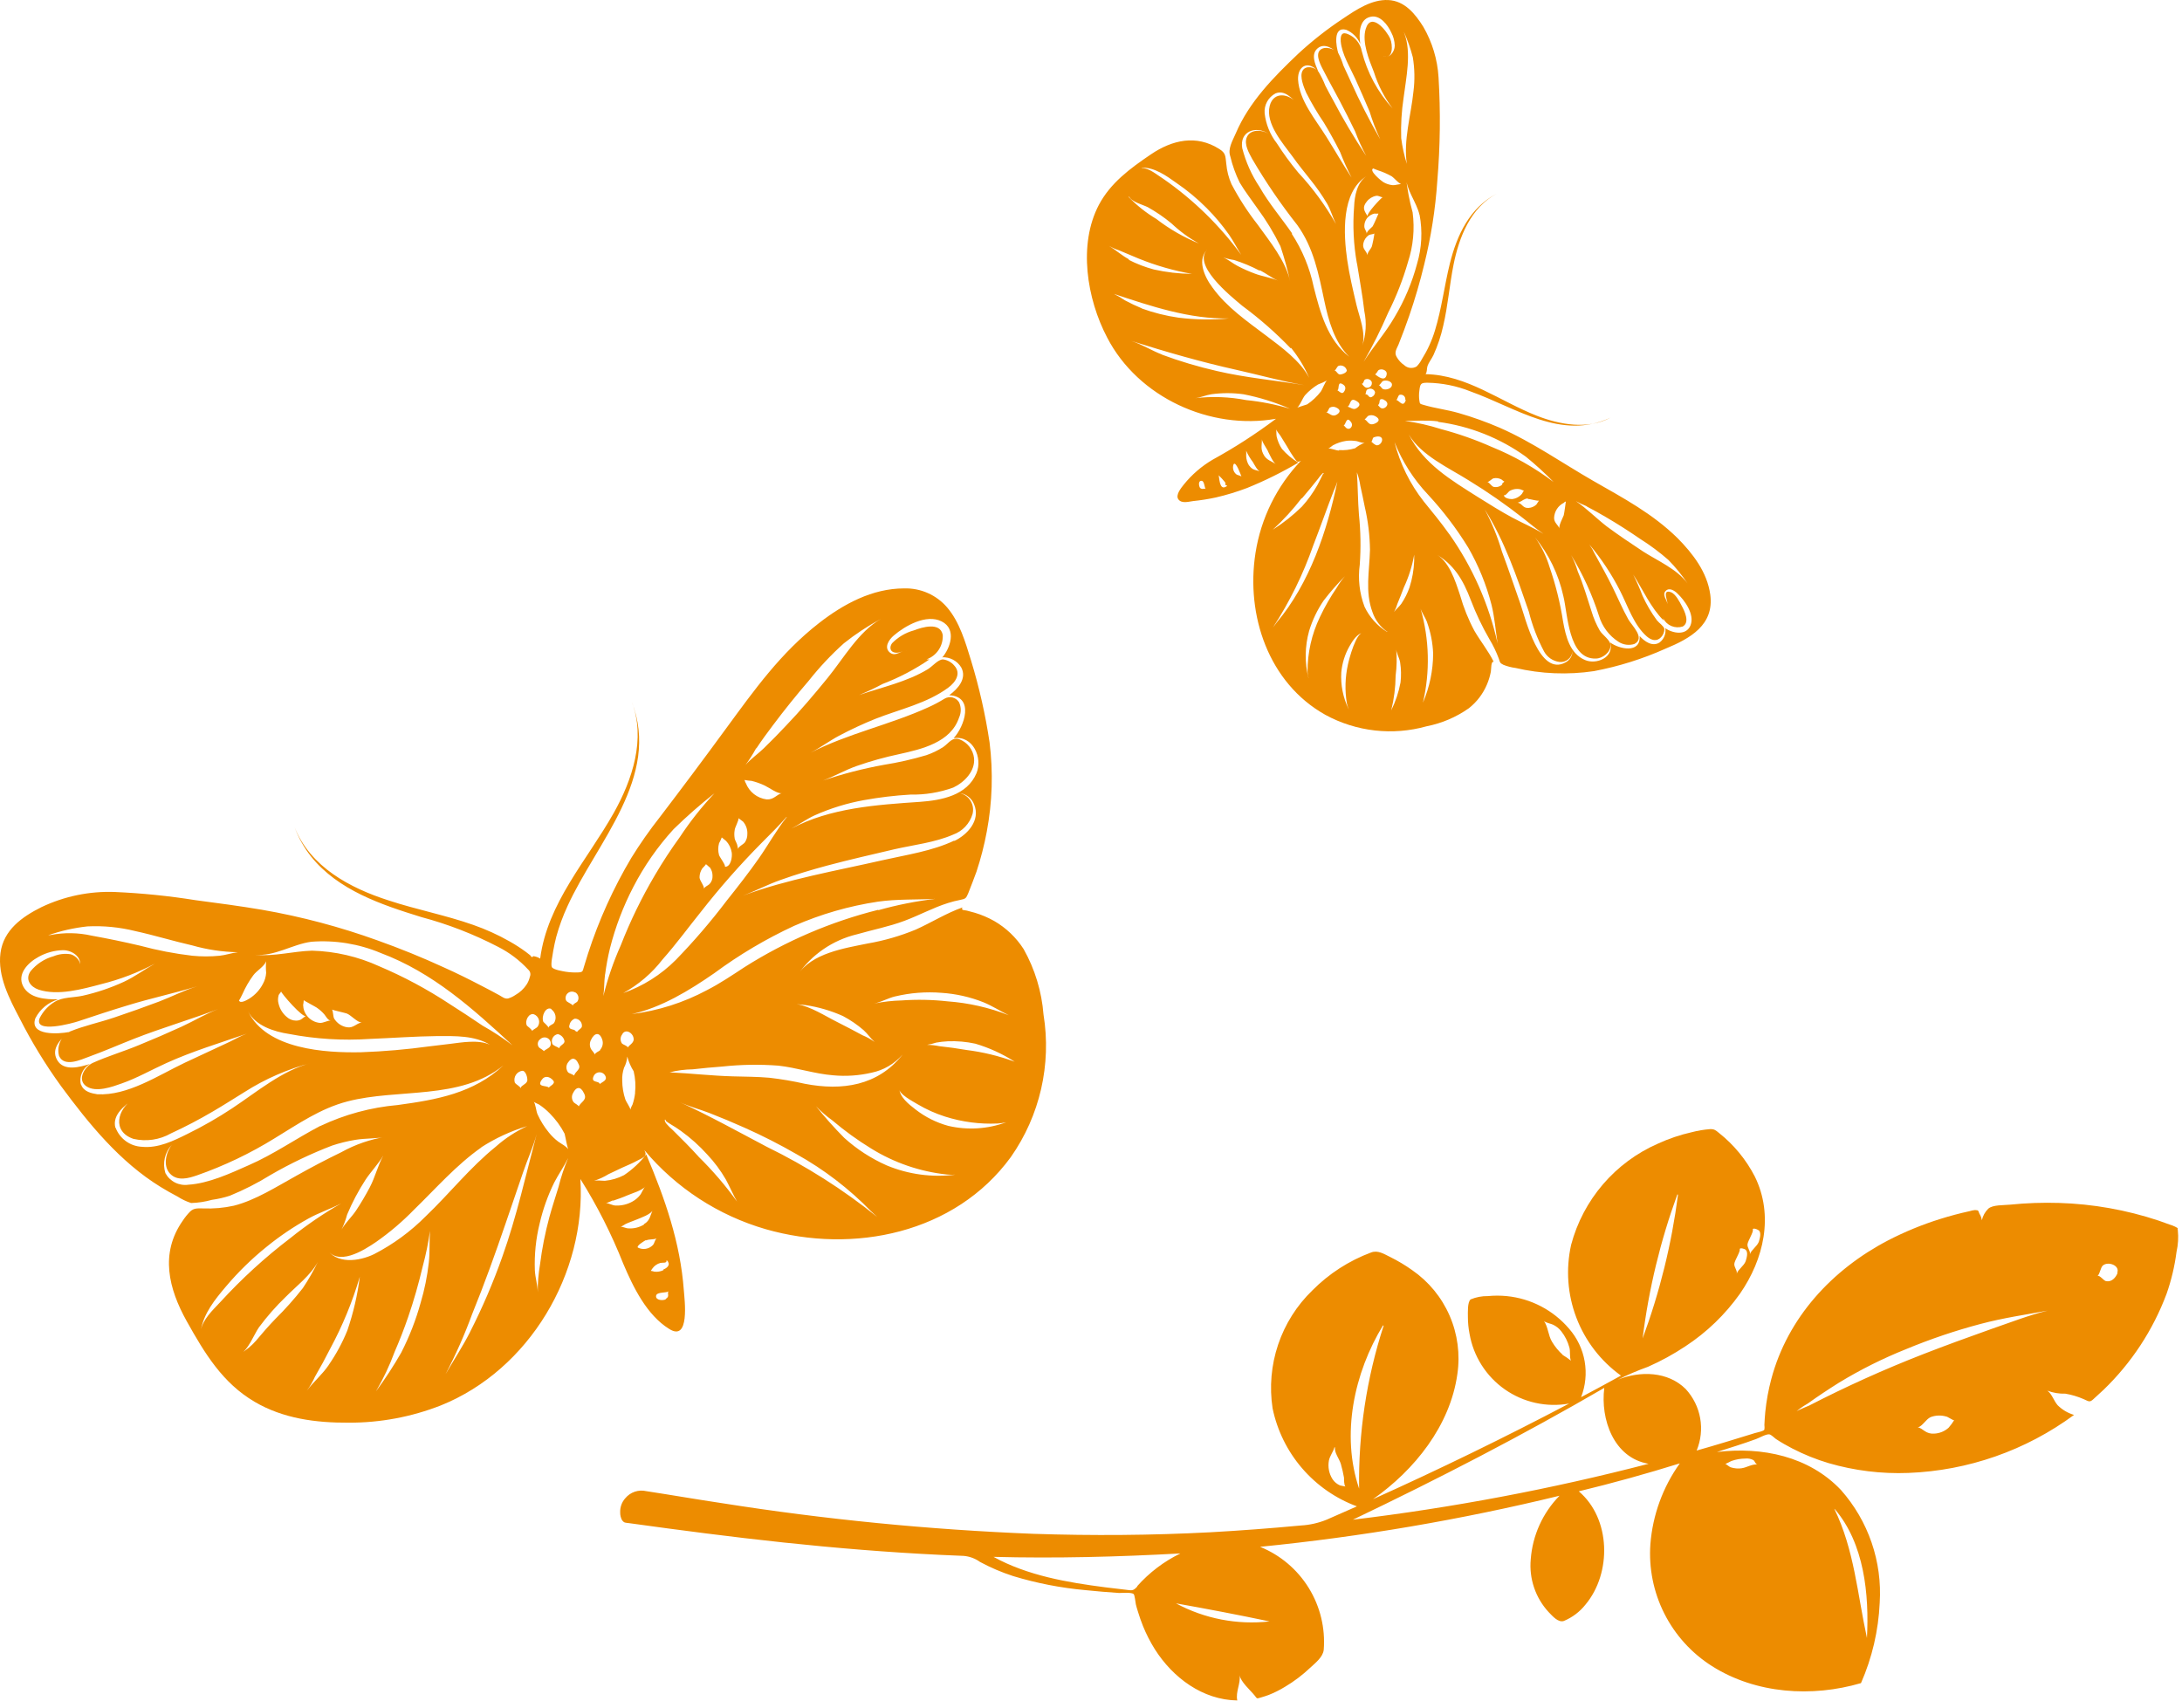 <svg width="267" height="209" viewBox="0 0 267 209" fill="none" xmlns="http://www.w3.org/2000/svg">
<path d="M209.277 72.765C208.907 70.035 207.167 67.765 205.277 65.855C202.227 62.855 198.647 60.955 194.977 58.855C191.307 56.755 187.507 54.085 183.497 52.335C181.87 51.632 180.2 51.035 178.497 50.545C177.087 50.135 175.587 49.965 174.187 49.545C173.767 49.415 173.737 49.455 173.677 48.995C173.622 48.61 173.622 48.219 173.677 47.835C173.777 46.935 173.867 46.835 174.677 46.835C176.477 46.866 178.256 47.225 179.927 47.895C185.537 49.895 191.037 53.955 197.077 51.105C194.317 52.605 190.837 51.965 188.077 50.885C183.557 49.115 179.487 45.885 174.447 45.785C174.667 45.405 174.557 45.165 174.677 44.785C174.797 44.405 175.187 43.905 175.397 43.465C175.922 42.313 176.324 41.11 176.597 39.875C177.177 37.415 177.367 34.875 177.857 32.415C178.537 29.015 179.937 25.415 183.157 23.695C179.827 25.425 178.277 28.775 177.407 32.265C176.737 34.985 176.407 37.775 175.587 40.445C175.212 41.681 174.674 42.861 173.987 43.955C173.82 44.282 173.604 44.582 173.347 44.845C173.11 44.986 172.834 45.048 172.56 45.019C172.286 44.99 172.028 44.873 171.827 44.685C171.448 44.426 171.133 44.084 170.907 43.685C170.567 43.135 170.907 42.685 171.127 42.165C171.587 41.015 172.027 39.835 172.437 38.655C173.147 36.585 173.767 34.475 174.277 32.345C175.11 28.992 175.645 25.572 175.877 22.125C176.232 17.91 176.282 13.676 176.027 9.455C175.895 7.281 175.258 5.169 174.167 3.285C173.167 1.685 171.877 0.095 169.867 0.005C167.857 -0.085 165.987 1.165 164.397 2.235C162.431 3.531 160.575 4.986 158.847 6.585C155.847 9.435 152.847 12.475 151.207 16.335C150.827 17.215 150.207 18.215 150.547 19.145C150.808 20.251 151.194 21.325 151.697 22.345C152.347 23.435 153.137 24.455 153.867 25.505C154.939 26.958 155.88 28.504 156.677 30.125C157.153 31.549 157.554 32.998 157.877 34.465C157.337 31.945 155.387 29.565 153.877 27.465C152.666 25.918 151.599 24.264 150.687 22.525C150.343 21.745 150.13 20.914 150.057 20.065C149.937 19.065 149.997 18.735 149.187 18.225C146.377 16.445 143.437 17.125 140.837 18.885C138.237 20.645 135.897 22.385 134.477 25.045C131.897 29.915 132.997 36.585 135.477 41.305C139.267 48.635 148.097 52.665 156.137 51.245C153.68 53.094 151.093 54.765 148.397 56.245C147.042 57.039 145.843 58.072 144.857 59.295C144.537 59.705 143.787 60.585 144.207 61.125C144.627 61.665 145.527 61.365 146.007 61.315C146.938 61.22 147.862 61.073 148.777 60.875C150.075 60.575 151.351 60.187 152.597 59.715C154.761 58.839 156.857 57.803 158.867 56.615C158.116 56.163 157.441 55.596 156.867 54.935C156.557 54.473 156.337 53.957 156.217 53.415C156.157 53.115 156.217 52.735 156.127 52.415C156.127 52.675 156.547 53.105 156.687 53.335C156.957 53.775 157.237 54.215 157.507 54.665C157.768 55.14 158.056 55.6 158.367 56.045C158.687 56.465 158.727 56.645 159.197 56.375C156.232 59.486 154.289 63.428 153.627 67.675C152.437 75.285 155.217 83.575 162.177 87.475C165.966 89.539 170.412 90.041 174.567 88.875C176.422 88.512 178.18 87.762 179.727 86.675C180.708 85.904 181.476 84.895 181.957 83.745C182.168 83.246 182.325 82.726 182.427 82.195C182.487 81.865 182.427 80.885 182.777 80.985C182.117 79.645 181.167 78.485 180.417 77.195C179.679 75.815 179.093 74.36 178.667 72.855C178.067 71.055 177.327 68.575 175.487 67.675C177.917 69.025 179.017 70.925 179.987 73.465C180.614 75.102 181.369 76.687 182.247 78.205C182.709 78.969 183.098 79.776 183.407 80.615C183.567 81.095 183.517 81.115 183.967 81.355C184.436 81.542 184.926 81.67 185.427 81.735C188.58 82.469 191.844 82.601 195.047 82.125C198.064 81.554 201.004 80.631 203.807 79.375C206.827 78.125 209.777 76.475 209.277 72.765ZM146.897 59.765C146.707 59.595 146.567 58.855 146.997 58.835C147.427 58.815 147.347 59.775 147.567 59.835C147.357 59.715 147.137 59.945 146.897 59.735V59.765ZM151.897 58.315C151.727 58.155 151.417 58.175 151.237 58.005C151.074 57.859 150.959 57.667 150.907 57.455C150.855 57.242 150.869 57.019 150.947 56.815C151.227 56.365 151.857 58.195 151.897 58.285V58.315ZM149.107 58.145C149.392 58.417 149.659 58.708 149.907 59.015C150.027 59.225 149.817 59.405 150.137 59.395C150.137 59.465 150.137 59.495 150.027 59.545C149.167 60.075 149.217 58.335 149.107 58.115V58.145ZM152.857 56.995C152.621 56.627 152.492 56.201 152.487 55.765C152.501 55.562 152.501 55.358 152.487 55.155C152.707 55.653 152.986 56.123 153.317 56.555C153.477 56.825 153.897 57.675 154.247 57.705C153.687 57.495 153.267 57.565 152.857 56.965V56.995ZM155.157 55.235C155.387 55.665 155.787 56.635 156.217 56.885C155.577 56.355 154.967 56.385 154.557 55.515C154.217 54.815 154.447 54.345 154.407 53.675C154.347 53.965 154.997 54.875 155.157 55.205V55.235ZM170.317 47.185C170.217 47.585 169.567 47.755 169.227 47.605C169.057 47.535 168.897 47.145 168.707 47.145C168.827 47.145 169.077 46.745 169.157 46.665C169.557 46.415 170.437 46.665 170.317 47.155V47.185ZM167.317 47.675C167.394 47.618 167.484 47.58 167.579 47.564C167.674 47.549 167.771 47.556 167.863 47.585C167.955 47.614 168.038 47.665 168.107 47.733C168.175 47.8 168.227 47.883 168.257 47.975C168.256 48.07 168.234 48.165 168.193 48.252C168.151 48.338 168.091 48.414 168.017 48.475C167.457 48.915 167.487 48.165 167.087 48.265C167.127 48.065 167.167 47.765 167.307 47.645L167.317 47.675ZM169.687 45.805C169.507 46.805 168.597 46.065 168.257 45.805C168.357 45.805 168.597 45.405 168.647 45.325C169.027 45.015 169.777 45.325 169.677 45.775L169.687 45.805ZM163.877 45.805C163.637 45.745 163.517 45.335 163.277 45.335C163.467 45.335 163.577 44.855 163.797 44.765C163.898 44.731 164.005 44.718 164.111 44.728C164.217 44.737 164.32 44.768 164.414 44.818C164.507 44.869 164.59 44.938 164.655 45.022C164.721 45.105 164.769 45.202 164.797 45.305C164.837 45.635 164.097 45.875 163.867 45.815L163.877 45.805ZM173.707 26.285C174.081 28.281 173.975 30.337 173.397 32.285C172.788 34.575 171.863 36.77 170.647 38.805C169.527 40.745 168.047 42.405 166.857 44.275C167.973 42.335 168.974 40.331 169.857 38.275C170.86 36.285 171.673 34.206 172.287 32.065C172.929 30.109 173.123 28.035 172.857 25.995C172.459 24.557 172.185 23.088 172.037 21.605C172.077 23.295 173.327 24.685 173.697 26.295L173.707 26.285ZM167.377 26.515C166.957 25.815 166.627 25.425 167.237 24.675C167.52 24.304 167.929 24.051 168.387 23.965C168.707 23.915 168.937 24.135 169.187 24.135C169.107 24.115 167.047 26.245 167.367 26.525L167.377 26.515ZM168.157 26.135C168.33 26.15 168.504 26.15 168.677 26.135C168.677 26.135 168.077 27.555 167.957 27.705C167.837 27.855 167.227 28.295 167.237 28.605C167.237 28.325 166.967 28.055 166.947 27.755C166.936 27.531 166.972 27.308 167.053 27.099C167.134 26.891 167.258 26.702 167.417 26.545C167.622 26.351 167.873 26.213 168.147 26.145L168.157 26.135ZM166.047 32.225C166.347 34.175 166.727 36.115 166.947 38.085C167.244 39.495 167.154 40.961 166.687 42.325C167.177 40.795 166.347 38.805 165.987 37.325C165.557 35.495 165.117 33.655 164.847 31.785C164.407 28.705 164.077 23.515 167.217 21.555C166.057 22.315 165.747 23.995 165.697 25.265C165.512 27.593 165.626 29.935 166.037 32.235L166.047 32.225ZM167.837 30.225C167.707 30.525 167.307 30.885 167.337 31.225C167.177 30.645 166.677 30.485 166.827 29.775C166.911 29.369 167.147 29.011 167.487 28.775C167.647 28.675 168.047 28.675 168.147 28.575C168.247 28.475 167.907 30.105 167.827 30.275L167.837 30.225ZM171.637 22.535C171.247 22.475 170.797 22.685 170.397 22.655C169.997 22.617 169.611 22.491 169.267 22.285C169.107 22.205 167.407 20.845 168.057 20.605C167.967 20.605 168.617 20.845 168.617 20.845C169.2 21.03 169.763 21.275 170.297 21.575C170.717 21.875 171.157 22.505 171.627 22.585L171.637 22.535ZM171.777 3.875C172.228 4.883 172.596 5.926 172.877 6.995C173.108 8.383 173.135 9.798 172.957 11.195C172.667 14.055 171.707 17.195 172.147 20.055C171.825 19.027 171.594 17.973 171.457 16.905C171.403 15.262 171.5 13.619 171.747 11.995C172.057 9.535 172.747 6.465 171.837 4.055L171.777 3.875ZM161.267 8.645C160.927 7.845 160.387 6.645 161.217 5.925C162.047 5.205 163.117 5.925 163.777 6.575C163.507 5.735 163.047 3.195 164.727 3.645C165.501 3.974 166.118 4.59 166.447 5.365C166.277 4.215 166.267 2.365 167.707 2.055C168.877 1.785 169.817 3.055 170.247 3.985C170.509 4.478 170.653 5.026 170.667 5.585C170.667 6.305 170.037 7.225 169.227 6.865C170.527 7.355 170.417 5.445 170.117 4.745C169.687 3.745 167.767 1.395 167.117 3.535C166.627 5.155 167.527 7.325 168.117 8.815C168.622 10.42 169.396 11.928 170.407 13.275C168.591 11.289 167.295 8.884 166.637 6.275C166.556 5.822 166.365 5.397 166.081 5.036C165.796 4.675 165.427 4.389 165.007 4.205C164.257 3.855 164.007 4.205 164.057 5.055C164.187 6.625 165.197 8.225 165.837 9.645C166.477 11.065 167.027 12.325 167.587 13.645C167.942 14.811 168.38 15.95 168.897 17.055C167.571 14.75 166.363 12.381 165.277 9.955C164.963 9.288 164.663 8.638 164.377 8.005C164.225 7.501 164.028 7.012 163.787 6.545C163.347 5.965 162.037 5.545 161.487 6.175C160.937 6.805 161.667 8.095 162.007 8.745C162.617 9.945 163.287 11.115 163.917 12.315C164.547 13.515 165.207 14.805 165.817 16.075C166.199 17.105 166.654 18.108 167.177 19.075C165.693 16.852 164.328 14.552 163.087 12.185C162.767 11.615 162.467 11.045 162.167 10.465C161.937 9.871 161.656 9.299 161.327 8.755C160.887 8.205 159.777 7.945 159.387 8.655C158.997 9.365 159.537 10.655 159.827 11.335C160.469 12.599 161.19 13.822 161.987 14.995C162.707 16.175 163.367 17.385 163.987 18.615C164.397 19.679 164.864 20.721 165.387 21.735C164.307 20.085 163.327 18.375 162.297 16.735C160.977 14.615 158.977 12.295 158.837 9.735C158.777 8.105 160.027 7.365 161.217 8.665L161.267 8.645ZM156.117 11.415C157.197 11.005 158.047 11.985 158.737 12.665C157.737 11.435 155.837 11.135 155.367 12.955C154.817 15.135 156.997 17.555 158.177 19.175C158.877 20.175 159.637 21.075 160.377 22.025C161.111 22.933 161.779 23.892 162.377 24.895C162.847 25.705 163.067 26.595 163.477 27.415C162.191 25.145 160.644 23.034 158.867 21.125C157.919 19.987 157.044 18.792 156.247 17.545C155.415 16.477 154.896 15.2 154.747 13.855C154.707 13.366 154.81 12.877 155.045 12.447C155.279 12.017 155.635 11.665 156.067 11.435L156.117 11.415ZM158.117 28.575C156.787 26.655 155.277 24.905 154.117 22.865C153.152 21.418 152.439 19.819 152.007 18.135C151.657 16.065 153.657 15.345 155.247 16.365C154.447 15.865 152.977 15.765 152.557 16.815C152.207 17.675 152.837 18.725 153.227 19.455C154.878 22.276 156.722 24.979 158.747 27.545C160.747 30.335 161.347 33.485 162.047 36.795C162.557 39.215 163.287 41.875 165.107 43.665C162.427 41.575 161.547 38.245 160.747 35.095C160.263 32.779 159.35 30.575 158.057 28.595L158.117 28.575ZM157.987 42.575C158.887 43.688 159.63 44.92 160.197 46.235C159.107 44.145 156.777 42.465 154.937 41.075C152.607 39.315 150.117 37.605 148.387 35.215C147.387 33.895 146.307 31.605 147.957 30.335C145.477 32.185 150.717 36.335 152.027 37.435C154.136 38.992 156.11 40.724 157.927 42.615L157.987 42.575ZM154.177 33.075C154.917 33.455 155.587 33.985 156.347 34.325C155.457 33.955 154.457 33.825 153.557 33.485C152.838 33.22 152.136 32.909 151.457 32.555C150.857 32.245 150.287 31.755 149.677 31.495C150.106 31.643 150.548 31.75 150.997 31.815C152.073 32.154 153.118 32.589 154.117 33.115L154.177 33.075ZM139.747 20.525C141.247 20.455 142.747 21.525 143.937 22.375C145.272 23.285 146.517 24.319 147.657 25.465C148.657 26.469 149.571 27.556 150.387 28.715C150.937 29.505 151.387 30.405 151.887 31.195C149.252 27.587 146.035 24.444 142.367 21.895C141.617 21.435 140.607 20.525 139.687 20.565L139.747 20.525ZM138.167 24.065C138.487 24.715 139.877 25.065 140.437 25.345C141.469 25.921 142.447 26.59 143.357 27.345C144.364 28.302 145.49 29.125 146.707 29.795C144.842 29.036 143.089 28.026 141.497 26.795C140.253 26.051 139.113 25.147 138.107 24.105L138.167 24.065ZM138.167 31.745C137.277 31.275 136.547 30.605 135.707 30.085C136.095 30.314 136.507 30.499 136.937 30.635C137.727 30.975 138.517 31.305 139.317 31.635C141.424 32.492 143.616 33.123 145.857 33.515C144.285 33.5 142.72 33.319 141.187 32.975C140.117 32.69 139.081 32.291 138.097 31.785L138.167 31.745ZM139.747 37.745C139.027 37.448 138.322 37.114 137.637 36.745C137.213 36.452 136.769 36.192 136.307 35.965C140.817 37.465 145.587 39.075 150.417 38.965C148.356 39.16 146.281 39.129 144.227 38.875C142.675 38.654 141.15 38.272 139.677 37.735L139.747 37.745ZM142.217 43.395C140.937 42.915 139.707 42.125 138.417 41.715C142.677 43.055 146.917 44.285 151.277 45.255C154.037 45.865 156.837 46.665 159.627 47.135C156.047 46.535 152.467 46.235 148.917 45.405C146.618 44.88 144.357 44.206 142.147 43.385L142.217 43.395ZM152.527 48.965C150.452 48.56 148.327 48.479 146.227 48.725C146.897 48.655 147.567 48.345 148.227 48.245C149.531 48.065 150.853 48.065 152.157 48.245C154.119 48.628 156.034 49.225 157.867 50.025C156.102 49.494 154.29 49.136 152.457 48.955L152.527 48.965ZM158.527 50.035C159.007 49.865 159.347 48.745 159.707 48.345C160.168 47.837 160.7 47.399 161.287 47.045C161.667 46.908 162.034 46.741 162.387 46.545C162.177 46.655 161.807 47.665 161.637 47.895C161.165 48.514 160.594 49.051 159.947 49.485C159.387 49.685 158.867 49.795 158.427 50.025L158.527 50.035ZM163.687 47.735C163.907 47.565 163.607 46.505 164.407 47.095C164.737 47.345 164.647 47.715 164.407 48.005C164.167 48.295 163.777 47.775 163.587 47.725L163.687 47.735ZM166.687 46.955C166.817 46.955 166.897 46.525 167.007 46.455C167.079 46.414 167.159 46.388 167.241 46.38C167.324 46.371 167.407 46.38 167.486 46.406C167.565 46.431 167.638 46.472 167.7 46.527C167.762 46.582 167.812 46.649 167.847 46.725C167.874 46.818 167.877 46.917 167.855 47.011C167.833 47.106 167.788 47.194 167.723 47.266C167.657 47.338 167.575 47.392 167.483 47.424C167.391 47.455 167.292 47.462 167.197 47.445C166.897 47.365 166.777 47.085 166.617 46.945L166.687 46.955ZM162.327 50.435C162.487 50.435 162.587 49.985 162.717 49.885C162.842 49.814 162.983 49.776 163.127 49.776C163.271 49.776 163.412 49.814 163.537 49.885C164.057 50.135 164.037 50.465 163.537 50.755C163.037 51.045 162.687 50.595 162.257 50.425L162.327 50.435ZM164.907 49.765C165.317 49.525 165.137 48.525 166.037 49.105C166.547 49.425 166.367 49.715 165.967 49.965C165.567 50.215 165.227 49.805 164.837 49.755L164.907 49.765ZM172.027 48.945C171.697 49.995 171.197 48.945 170.837 48.945C170.987 48.945 171.047 48.435 171.237 48.325C171.327 48.294 171.423 48.287 171.517 48.305C171.61 48.322 171.697 48.364 171.77 48.426C171.842 48.487 171.897 48.566 171.93 48.655C171.963 48.745 171.972 48.841 171.957 48.935L172.027 48.945ZM169.357 48.945C169.448 48.976 169.532 49.027 169.601 49.094C169.67 49.162 169.723 49.244 169.757 49.335C169.837 49.685 169.417 50.025 169.117 49.975C168.817 49.925 168.787 49.695 168.637 49.625L168.697 49.475C168.927 49.275 168.607 48.695 169.287 48.875L169.357 48.945ZM164.437 52.035C164.687 51.985 164.737 50.815 165.327 51.665C165.373 51.725 165.406 51.794 165.423 51.869C165.44 51.943 165.44 52.02 165.424 52.094C165.408 52.169 165.376 52.239 165.329 52.299C165.283 52.36 165.224 52.409 165.157 52.445C164.777 52.605 164.557 52.145 164.367 51.975L164.437 52.035ZM166.907 51.335C167.077 51.335 167.287 50.955 167.437 50.875C167.576 50.82 167.725 50.797 167.874 50.807C168.022 50.818 168.167 50.861 168.297 50.935C168.827 51.235 168.837 51.545 168.297 51.805C167.367 52.235 167.407 51.365 166.837 51.275L166.907 51.335ZM194.197 61.995C194.977 62.395 195.727 62.825 196.487 63.265C197.927 64.105 199.347 65.015 200.727 65.965C201.927 66.722 203.068 67.571 204.137 68.505C205.013 69.397 205.807 70.368 206.507 71.405C205.227 69.645 202.847 68.635 201.057 67.485C199.537 66.485 198.057 65.485 196.607 64.415C195.317 63.415 194.157 62.225 192.837 61.325C193.253 61.556 193.684 61.76 194.127 61.935L194.197 61.995ZM191.597 61.425C191.597 61.425 191.407 62.855 191.347 63.055C191.287 63.255 190.657 64.405 190.837 64.695C190.637 64.195 190.157 63.975 190.167 63.355C190.185 62.97 190.305 62.597 190.517 62.276C190.728 61.954 191.021 61.694 191.367 61.525C191.415 61.467 191.469 61.413 191.527 61.365L191.597 61.425ZM188.857 65.325C187.637 64.565 186.287 64.005 185.027 63.325C183.767 62.645 182.237 61.705 180.877 60.845C177.567 58.755 174.187 56.745 172.387 53.165C173.887 55.735 177.297 57.255 179.707 58.775C182.03 60.194 184.267 61.75 186.407 63.435C187.137 64.015 187.937 64.685 188.777 65.265L188.857 65.325ZM183.857 59.265C183.717 59.4 183.547 59.5 183.361 59.555C183.175 59.611 182.978 59.621 182.787 59.585C182.467 59.495 182.257 59.015 181.987 58.985C182.207 58.985 182.527 58.605 182.747 58.535C183.087 58.458 183.444 58.512 183.747 58.685C183.747 58.685 184.037 58.935 184.087 58.925C183.989 59.024 183.885 59.117 183.777 59.205L183.857 59.265ZM186.237 60.425C185.931 60.792 185.493 61.026 185.017 61.075C184.707 61.075 184.017 60.965 184.017 60.555C184.137 60.795 184.587 60.175 184.687 60.105C185.086 59.856 185.567 59.773 186.027 59.875C186.087 59.875 186.407 60.055 186.467 60.025L186.237 60.425ZM186.977 61.055C187.227 61.055 188.137 61.335 188.317 61.255C188.317 61.255 187.987 61.755 188.007 61.735C187.749 61.981 187.413 62.13 187.057 62.155C186.307 62.215 186.277 61.595 185.697 61.505C185.78 61.495 185.861 61.471 185.937 61.435C186.267 61.305 186.507 61.025 186.927 60.995L186.977 61.055ZM175.977 51.625C179.845 52.139 183.527 53.599 186.697 55.875C187.892 56.845 189.031 57.883 190.107 58.985C187.785 57.231 185.243 55.788 182.547 54.695C180.532 53.8 178.448 53.068 176.317 52.505C174.875 52.043 173.397 51.708 171.897 51.505C173.257 51.515 174.577 51.385 175.967 51.565L175.977 51.625ZM163.857 55.135C163.477 55.135 162.857 54.835 162.527 54.895C162.617 54.895 163.007 54.545 163.097 54.495C163.596 54.225 164.137 54.043 164.697 53.955C165.058 53.905 165.425 53.905 165.787 53.955C166.167 53.955 166.597 54.255 166.987 54.175C166.563 54.344 166.166 54.573 165.807 54.855C165.173 55.048 164.508 55.122 163.847 55.075L163.857 55.135ZM167.757 54.085C167.897 54.085 167.957 53.625 168.037 53.555C168.117 53.485 168.777 53.265 169.037 53.555C169.297 53.845 168.957 54.485 168.487 54.495C168.157 54.425 167.967 54.165 167.777 54.025L167.757 54.085ZM159.297 61.005C159.987 60.205 160.637 59.395 161.297 58.575C161.402 58.419 161.519 58.272 161.647 58.135C161.737 58.055 161.787 57.955 161.887 57.895C161.987 57.835 162.007 57.995 161.887 58.005C161.767 58.015 161.887 58.005 161.887 58.005C161.887 58.005 161.337 59.125 161.227 59.315C160.691 60.278 160.047 61.178 159.307 61.995C158.224 63.059 157.03 64.004 155.747 64.815C157.039 63.632 158.224 62.337 159.287 60.945L159.297 61.005ZM155.777 76.765C157.81 73.641 159.459 70.284 160.687 66.765C161.137 65.595 161.577 64.425 162.007 63.245C162.437 62.065 162.797 61.115 163.207 60.055C163.378 59.688 163.525 59.311 163.647 58.925C162.417 64.925 160.237 71.415 156.227 76.165C156.087 76.375 155.927 76.565 155.777 76.765ZM160.107 82.975C159.638 81.08 159.666 79.096 160.187 77.215C160.588 75.896 161.184 74.646 161.957 73.505C162.765 72.45 163.64 71.448 164.577 70.505C164.2 70.939 163.865 71.407 163.577 71.905C162.793 73.052 162.1 74.258 161.507 75.515C160.499 77.614 159.982 79.916 159.997 82.245C160.016 82.491 160.056 82.735 160.117 82.975H160.107ZM165.027 86.775C164.345 85.381 164.035 83.834 164.127 82.285C164.227 81.159 164.568 80.067 165.127 79.085C165.497 78.445 166.067 77.485 166.877 77.405C165.947 77.255 165.067 80.715 164.937 81.325C164.594 82.882 164.55 84.491 164.807 86.065C164.863 86.307 164.94 86.545 165.037 86.775H165.027ZM170.777 82.665C170.922 81.56 170.942 80.443 170.837 79.335C170.837 79.885 171.237 80.485 171.327 81.055C171.453 81.865 171.47 82.689 171.377 83.505C171.156 84.692 170.772 85.843 170.237 86.925C170.582 85.53 170.763 84.101 170.777 82.665ZM174.627 76.165C175.067 77.393 175.316 78.681 175.367 79.985C175.356 82.048 174.931 84.088 174.117 85.985C175.006 82.186 174.907 78.223 173.827 74.475C174.017 75.035 174.427 75.595 174.637 76.165H174.627ZM169.727 77.325C168.528 76.583 167.569 75.51 166.967 74.235C166.351 72.596 166.151 70.829 166.387 69.095C166.533 67.059 166.5 65.014 166.287 62.985C166.147 61.255 166.157 59.525 166.037 57.795C166.238 58.327 166.378 58.881 166.457 59.445C166.647 60.295 166.827 61.145 166.997 62.005C167.399 63.733 167.614 65.5 167.637 67.275C167.577 69.865 167.007 72.395 167.947 74.915C168.279 75.895 168.921 76.741 169.777 77.325H169.727ZM172.477 71.875C172.23 72.581 171.894 73.253 171.477 73.875C171.217 74.245 170.827 74.545 170.587 74.875C170.761 74.558 170.899 74.222 170.997 73.875C171.267 73.215 171.537 72.555 171.787 71.875C172.381 70.603 172.805 69.258 173.047 67.875C173.047 68.125 173.047 68.385 173.047 68.635C173.003 69.735 172.812 70.825 172.477 71.875ZM177.347 65.375C176.347 63.965 175.277 62.665 174.227 61.375C172.534 59.226 171.311 56.746 170.637 54.095C171.584 56.478 172.975 58.66 174.737 60.525C176.585 62.518 178.233 64.688 179.657 67.005C180.919 69.198 181.877 71.553 182.507 74.005C182.897 75.555 183.007 77.195 183.257 78.745C182.192 73.937 180.183 69.389 177.347 65.365V65.375ZM186.037 73.875C185.287 71.755 184.577 69.615 183.787 67.505C183.263 65.713 182.556 63.981 181.677 62.335C184.117 66.195 185.597 70.565 187.077 74.855C187.5 76.551 188.128 78.189 188.947 79.735C189.138 80.079 189.408 80.374 189.735 80.594C190.062 80.815 190.436 80.955 190.827 81.005C191.017 81.024 191.208 81.006 191.391 80.951C191.574 80.896 191.744 80.805 191.892 80.685C192.039 80.564 192.162 80.415 192.252 80.247C192.342 80.079 192.398 79.894 192.417 79.705C192.411 79.982 192.331 80.252 192.185 80.488C192.039 80.724 191.832 80.916 191.587 81.045C188.357 82.875 186.657 75.645 186.037 73.875ZM203.777 76.875C203.83 77.203 203.792 77.54 203.667 77.849C203.541 78.157 203.334 78.426 203.067 78.625C202.187 79.185 201.227 78.485 200.637 77.835C200.767 80.025 198.117 79.425 197.037 78.625C197.547 80.465 195.327 81.365 193.947 80.765C192.077 79.965 191.597 77.865 191.267 76.065C190.915 73.789 190.359 71.55 189.607 69.375C189.218 68.075 188.617 66.848 187.827 65.745C189.52 67.827 190.705 70.275 191.287 72.895C191.847 75.055 191.877 80.725 195.287 80.585C196.087 80.585 197.117 79.805 197.067 78.925C197.067 78.345 196.067 77.685 195.757 77.165C195.335 76.429 194.999 75.647 194.757 74.835C194.217 73.185 193.757 71.545 193.067 69.935C192.866 69.242 192.594 68.572 192.257 67.935C193.683 70.263 194.824 72.754 195.657 75.355C196.047 76.666 196.895 77.795 198.047 78.535C198.33 78.72 198.651 78.841 198.986 78.888C199.322 78.934 199.664 78.906 199.987 78.805C201.367 78.095 199.707 76.585 199.257 75.805C198.547 74.545 197.987 73.205 197.347 71.905C196.707 70.605 195.917 69.155 195.157 67.805C194.967 67.396 194.743 67.005 194.487 66.635C195.945 68.365 197.2 70.257 198.227 72.275C199.167 74.095 199.917 76.495 201.517 77.885C202.077 78.365 202.727 78.545 203.257 77.975C203.513 77.704 203.659 77.347 203.667 76.975C203.577 76.595 203.027 76.255 202.747 75.905C202.058 74.968 201.468 73.963 200.987 72.905C200.652 72.019 200.271 71.151 199.847 70.305C201.027 72.145 201.997 74.375 203.567 75.925L203.507 75.665C203.722 76.09 204.082 76.424 204.522 76.608C204.962 76.791 205.453 76.811 205.907 76.665C206.807 76.165 206.137 74.785 205.787 74.145C205.537 73.665 205.037 72.665 204.447 72.465C203.367 72.085 204.057 73.465 204.047 73.925C203.987 73.425 203.357 72.805 203.807 72.325C204.257 71.845 204.887 72.275 205.237 72.605C206.167 73.475 207.377 75.185 206.867 76.505C206.357 77.825 204.667 77.505 203.777 76.875Z" fill="#ED8C00"/>
<path d="M115.898 74.333C115.25 73.576 114.44 72.973 113.528 72.57C112.616 72.166 111.625 71.973 110.628 72.003C106.738 72.003 103.198 73.923 100.208 76.253C95.538 79.893 92.338 84.383 88.878 89.103C86.212 92.75 83.502 96.376 80.748 99.983C79.488 101.582 78.32 103.252 77.248 104.983C75.051 108.68 73.273 112.611 71.948 116.703C71.778 117.243 71.608 117.783 71.448 118.323C71.288 118.863 71.328 118.963 70.758 118.993C70.25 119.017 69.741 118.99 69.238 118.913C68.898 118.853 67.698 118.673 67.528 118.343C67.358 118.013 67.638 116.793 67.698 116.343C67.798 115.773 67.918 115.203 68.068 114.633C68.42 113.351 68.879 112.1 69.438 110.893C72.998 103.073 80.898 95.073 77.288 85.833C79.068 90.393 77.368 95.443 75.098 99.483C71.828 105.293 66.988 110.483 66.098 117.303C65.843 117.143 65.557 117.041 65.258 117.003C65.138 117.176 65.018 117.146 64.898 116.913L64.388 116.513C63.73 116.027 63.042 115.583 62.328 115.183C60.921 114.386 59.445 113.717 57.918 113.183C54.518 111.983 50.968 111.313 47.548 110.183C42.828 108.673 37.968 106.083 36.048 101.233C36.526 102.517 37.2 103.718 38.048 104.793C41.368 108.943 46.648 110.703 51.558 112.223C54.805 113.088 57.947 114.306 60.928 115.853C62.322 116.557 63.579 117.505 64.638 118.653C64.76 118.758 64.846 118.898 64.882 119.055C64.918 119.212 64.903 119.376 64.838 119.523C64.757 119.88 64.612 120.219 64.408 120.523C64.067 121.025 63.615 121.442 63.088 121.743C62.808 121.939 62.497 122.088 62.168 122.183C61.758 122.253 61.488 122.003 61.098 121.783C60.368 121.383 59.628 120.993 58.888 120.613C57.388 119.833 55.888 119.083 54.318 118.383C51.668 117.163 48.958 116.063 46.208 115.083C41.62 113.424 36.895 112.169 32.088 111.333C29.378 110.873 26.648 110.513 23.918 110.153C20.654 109.631 17.362 109.297 14.058 109.153C10.952 109.035 7.863 109.673 5.058 111.013C2.698 112.193 0.428 113.803 0.058 116.623C-0.312 119.443 1.148 122.223 2.408 124.623C3.872 127.508 5.561 130.273 7.458 132.893C10.898 137.553 14.658 142.173 19.648 145.243C20.328 145.663 21.018 146.053 21.728 146.423C22.245 146.758 22.803 147.024 23.388 147.213C24.251 147.188 25.108 147.057 25.938 146.823C26.678 146.722 27.408 146.554 28.118 146.323C29.853 145.614 31.526 144.761 33.118 143.773C35.527 142.38 38.041 141.18 40.638 140.183C41.565 139.876 42.515 139.642 43.478 139.483C44.718 139.273 46.068 139.363 47.288 139.093C45.344 139.4 43.469 140.047 41.748 141.003C39.888 141.903 38.068 142.863 36.268 143.873C33.838 145.213 31.268 146.873 28.608 147.543C27.384 147.813 26.131 147.924 24.878 147.873C24.208 147.873 23.768 147.803 23.288 148.233C22.94 148.584 22.629 148.969 22.358 149.383C19.548 153.383 20.638 157.713 22.848 161.673C25.058 165.633 27.248 169.243 31.148 171.533C34.668 173.603 38.658 174.113 42.668 174.093C46.525 174.106 50.348 173.39 53.938 171.983C64.778 167.623 71.748 155.803 71.018 144.273C73.079 147.555 74.833 151.02 76.258 154.623C77.478 157.503 79.138 160.923 81.888 162.623C84.438 164.233 83.768 159.083 83.678 157.903C83.248 152.033 81.358 146.653 79.078 141.263C78.312 142.249 77.394 143.106 76.358 143.803C75.63 144.181 74.835 144.415 74.018 144.493C73.588 144.493 73.108 144.403 72.698 144.493C73.316 144.295 73.907 144.023 74.458 143.683L76.168 142.873C76.788 142.593 77.418 142.343 78.008 142.013C78.238 141.883 78.788 141.673 78.918 141.433C79.048 141.193 79.018 141.123 78.848 140.743C82.726 145.367 87.892 148.733 93.688 150.413C104.408 153.493 116.868 150.943 123.688 141.593C127.248 136.521 128.683 130.259 127.688 124.143C127.468 121.332 126.639 118.602 125.258 116.143C124.349 114.726 123.115 113.547 121.658 112.703C120.917 112.286 120.132 111.951 119.318 111.703C118.978 111.603 118.638 111.513 118.318 111.433C117.998 111.353 117.568 111.433 117.768 111.043C115.768 111.753 113.978 112.893 112.058 113.753C110.17 114.534 108.202 115.104 106.188 115.453C103.298 116.043 99.328 116.633 97.588 119.313C99.312 116.815 101.897 115.041 104.848 114.333C106.788 113.773 108.778 113.393 110.668 112.683C112.558 111.973 114.158 111.083 115.998 110.503C116.487 110.347 116.985 110.22 117.488 110.123C118.178 109.983 118.208 109.933 118.488 109.283C118.838 108.423 119.158 107.543 119.488 106.663C120.018 105.06 120.439 103.423 120.748 101.763C121.426 98.163 121.541 94.479 121.088 90.843C120.581 87.459 119.826 84.117 118.828 80.843C118.128 78.563 117.418 76.113 115.898 74.333ZM81.468 158.993C81.168 159.173 80.218 159.143 80.278 158.583C80.338 158.023 81.688 158.273 81.808 157.983C81.588 158.333 82.008 158.623 81.468 158.943V158.993ZM79.048 151.793C79.478 151.603 79.928 151.723 80.338 151.543C80.118 151.733 80.098 152.153 79.878 152.373C79.644 152.609 79.34 152.765 79.011 152.817C78.682 152.869 78.345 152.815 78.048 152.663C77.848 152.443 78.888 151.823 79.048 151.743V151.793ZM81.188 155.423C80.841 155.593 80.452 155.659 80.068 155.613C79.928 155.567 79.784 155.534 79.638 155.513C79.638 155.513 79.828 155.223 79.818 155.243C80.056 154.897 80.411 154.648 80.818 154.543C81.088 154.483 81.638 154.613 81.548 154.233C81.638 154.293 81.678 154.233 81.748 154.413C82.028 154.833 81.558 155.213 81.188 155.333V155.423ZM78.808 149.843C78.228 150.201 77.549 150.365 76.868 150.313C76.588 150.313 76.198 150.083 75.928 150.123C76.038 150.123 76.448 149.823 76.548 149.783C76.988 149.573 77.458 149.423 77.908 149.233C78.358 149.043 79.748 148.573 79.908 148.023C79.538 148.713 79.588 149.333 78.808 149.793V149.843ZM75.008 146.933C75.608 146.733 76.208 146.523 76.798 146.263C77.388 146.003 78.598 145.683 78.998 145.153C78.708 145.423 78.548 145.973 78.288 146.283C78.034 146.594 77.722 146.852 77.368 147.043C76.757 147.381 76.066 147.546 75.368 147.523C74.928 147.523 74.518 147.233 74.118 147.213C74.348 147.223 74.868 146.923 75.008 146.883V146.933ZM67.468 123.513C67.722 123.695 67.899 123.966 67.962 124.272C68.025 124.577 67.97 124.896 67.808 125.163C67.658 125.383 67.138 125.483 67.108 125.773C67.108 125.583 66.598 125.173 66.488 125.043C66.208 124.333 66.788 123.133 67.468 123.463V123.513ZM67.638 127.843C67.569 127.72 67.53 127.582 67.525 127.441C67.52 127.3 67.55 127.16 67.611 127.032C67.671 126.905 67.762 126.793 67.875 126.708C67.987 126.623 68.119 126.567 68.258 126.543C68.468 126.593 68.659 126.704 68.805 126.862C68.951 127.021 69.046 127.22 69.078 127.433C69.078 127.783 68.408 127.983 68.448 128.273C68.198 128.093 67.808 128.013 67.638 127.793V127.843ZM65.348 124.123C65.486 124.178 65.61 124.264 65.71 124.373C65.811 124.482 65.886 124.612 65.93 124.754C65.974 124.896 65.986 125.045 65.965 125.192C65.944 125.339 65.89 125.479 65.808 125.603C65.648 125.833 65.288 125.933 65.108 126.153C65.108 126.003 64.558 125.583 64.478 125.513C64.168 124.923 64.718 123.913 65.348 124.123ZM64.498 132.313C64.378 132.693 63.728 132.833 63.698 133.183C63.698 132.943 63.088 132.703 62.988 132.453C62.944 132.3 62.933 132.139 62.956 131.98C62.978 131.822 63.035 131.671 63.121 131.536C63.207 131.402 63.321 131.287 63.455 131.201C63.589 131.114 63.74 131.057 63.898 131.033C64.348 130.993 64.608 131.973 64.508 132.333L64.498 132.313ZM38.088 115.243C40.995 115.018 43.912 115.491 46.598 116.623C52.938 119.003 57.828 123.393 62.708 127.913C61.551 127.026 60.331 126.224 59.058 125.513C57.718 124.613 56.378 123.713 55.008 122.853C52.287 121.059 49.409 119.516 46.408 118.243C43.821 117.06 41.022 116.41 38.178 116.333C35.848 116.403 33.498 117.083 31.178 116.833C33.618 117.063 35.788 115.543 38.098 115.243H38.088ZM37.498 124.303C36.978 124.543 36.908 124.893 36.228 124.893C35.806 124.891 35.399 124.73 35.088 124.443C34.588 124.026 34.237 123.457 34.088 122.823C33.995 122.496 33.995 122.15 34.088 121.823C34.088 121.693 34.388 121.433 34.398 121.323C34.348 121.463 37.088 124.683 37.508 124.333L37.498 124.303ZM37.088 123.013C37.129 122.805 37.156 122.595 37.168 122.383C37.168 122.453 38.728 123.243 38.868 123.383C39.175 123.602 39.454 123.857 39.698 124.143C39.888 124.373 40.118 124.853 40.458 124.883C40.038 124.883 39.588 125.193 39.138 125.173C38.829 125.143 38.529 125.049 38.257 124.897C37.985 124.746 37.747 124.54 37.558 124.293C37.268 123.929 37.106 123.479 37.098 123.013H37.088ZM45.248 127.133C48.028 127.023 50.798 126.813 53.578 126.783C55.728 126.783 58.048 126.703 59.948 127.843C58.518 127.193 56.528 127.563 55.028 127.743C54.198 127.833 53.358 127.933 52.528 128.043C49.766 128.423 46.985 128.663 44.198 128.763C39.818 128.853 32.598 128.423 30.358 123.763C31.258 125.543 33.588 126.253 35.358 126.523C38.619 127.15 41.946 127.355 45.258 127.133H45.248ZM42.458 124.033C42.988 124.253 43.728 125.123 44.258 125.123C43.568 125.233 43.258 125.843 42.448 125.703C42.127 125.649 41.822 125.526 41.553 125.343C41.284 125.16 41.057 124.921 40.888 124.643C40.748 124.393 40.768 123.713 40.628 123.543C40.648 123.593 42.348 123.973 42.468 124.033H42.458ZM32.568 117.603C32.523 118.082 32.523 118.564 32.568 119.043C32.539 119.513 32.406 119.971 32.178 120.383C31.797 121.124 31.223 121.749 30.518 122.193C30.258 122.343 29.368 122.903 29.238 122.393C29.238 122.543 29.658 121.663 29.678 121.623C30.031 120.821 30.47 120.06 30.988 119.353C31.398 118.783 32.348 118.273 32.578 117.603H32.568ZM5.888 114.453C7.444 113.905 9.058 113.54 10.698 113.363C12.662 113.267 14.63 113.459 16.538 113.933C18.878 114.443 21.168 115.153 23.538 115.693C25.348 116.208 27.217 116.487 29.098 116.523C28.348 116.613 27.628 116.873 26.878 116.953C25.765 117.063 24.642 117.063 23.528 116.953C21.371 116.7 19.235 116.289 17.138 115.723C15.138 115.253 13.198 114.853 11.208 114.493C9.565 114.123 7.863 114.096 6.208 114.413L5.888 114.453ZM9.888 132.713C9.781 132.231 9.83 131.727 10.03 131.275C10.23 130.824 10.569 130.448 10.998 130.203C9.778 130.573 7.818 131.143 6.998 129.723C6.178 128.303 7.488 127.113 8.408 126.293C7.258 126.523 3.548 126.803 4.328 124.603C4.612 124.049 5.006 123.558 5.486 123.161C5.966 122.764 6.521 122.469 7.118 122.293C5.618 122.293 3.628 122.203 2.838 120.703C2.048 119.203 3.418 117.793 4.718 117.093C5.636 116.577 6.666 116.295 7.718 116.273C8.928 116.273 10.268 117.273 9.648 118.563C10.148 117.813 9.328 116.953 8.648 116.773C7.943 116.658 7.219 116.741 6.558 117.013C5.445 117.32 4.456 117.967 3.728 118.863C3.048 119.863 3.728 120.763 4.728 121.103C7.078 121.883 10.108 121.033 12.408 120.423C14.682 119.859 16.878 119.02 18.948 117.923C17.658 118.643 16.498 119.523 15.138 120.153C13.534 120.888 11.859 121.454 10.138 121.843C9.048 122.093 7.638 121.993 6.678 122.603C5.889 123.08 5.254 123.774 4.848 124.603C4.108 126.513 8.848 125.223 9.608 124.963C11.608 124.293 13.608 123.633 15.668 123.013C18.468 122.153 21.338 121.543 24.128 120.693C22.548 121.173 21.008 121.973 19.458 122.563C17.658 123.243 15.838 123.883 14.008 124.503C12.178 125.123 10.338 125.503 8.588 126.213C8.048 126.476 7.616 126.92 7.367 127.468C7.119 128.016 7.07 128.633 7.228 129.213C7.848 130.623 9.858 129.693 10.878 129.313C12.758 128.633 14.598 127.823 16.458 127.093C19.828 125.773 23.308 124.763 26.688 123.483C25.158 124.063 23.688 124.963 22.198 125.643C20.465 126.436 18.722 127.19 16.968 127.903C15.138 128.663 13.178 129.243 11.378 130.053C10.378 130.493 9.378 132.113 10.558 132.923C11.738 133.733 13.768 132.983 14.888 132.583C16.778 131.923 18.528 130.913 20.348 130.093C23.568 128.633 26.868 127.643 30.198 126.493C29.478 126.743 28.778 127.163 28.088 127.493C26.268 128.343 24.438 129.183 22.618 130.043C19.338 131.603 15.618 134.113 11.898 133.903C11.238 133.793 10.248 133.623 9.918 132.713H9.888ZM14.118 138.003C13.708 136.403 15.248 135.323 16.328 134.463C14.328 135.743 13.688 138.463 16.328 139.363C17.888 139.725 19.527 139.485 20.918 138.693C22.659 137.892 24.357 137.004 26.008 136.033C27.338 135.263 28.628 134.423 29.938 133.623C32.461 132.014 35.222 130.813 38.118 130.063C34.538 130.963 31.398 133.653 28.378 135.643C26.643 136.79 24.836 137.825 22.968 138.743C21.238 139.603 19.358 140.533 17.368 140.333C16.663 140.301 15.982 140.064 15.41 139.65C14.838 139.236 14.399 138.663 14.148 138.003H14.118ZM39.178 137.783C36.178 139.353 33.488 141.263 30.398 142.603C28.148 143.603 25.538 144.813 23.048 144.973C22.491 145.054 21.922 144.961 21.419 144.707C20.916 144.453 20.504 144.05 20.238 143.553C20.05 142.952 20.025 142.311 20.168 141.698C20.31 141.084 20.614 140.52 21.048 140.063C20.308 140.993 19.898 142.663 20.808 143.623C21.718 144.583 23.078 144.183 24.118 143.823C27.43 142.664 30.605 141.148 33.588 139.303C36.468 137.553 39.198 135.643 42.508 134.783C48.678 133.163 56.318 134.673 61.598 130.373C57.968 133.773 53.438 134.573 48.658 135.223C45.382 135.51 42.182 136.376 39.208 137.783H39.178ZM58.878 140.403C60.625 139.278 62.52 138.403 64.508 137.803C63.105 138.453 61.804 139.305 60.648 140.333C57.518 142.863 54.998 146.063 52.098 148.833C50.244 150.702 48.108 152.268 45.768 153.473C43.918 154.363 41.118 154.753 39.868 152.703C41.258 155.093 44.498 153.013 46.028 151.973C47.692 150.808 49.243 149.489 50.658 148.033C53.348 145.423 55.828 142.563 58.908 140.403H58.878ZM44.748 144.333C45.418 143.333 46.288 142.443 46.908 141.393C46.228 142.623 45.908 144.043 45.248 145.293C44.73 146.278 44.163 147.235 43.548 148.163C43.028 148.933 42.248 149.653 41.798 150.453C42.082 149.866 42.309 149.253 42.478 148.623C43.105 147.128 43.865 145.692 44.748 144.333ZM24.558 162.853C24.938 160.693 26.278 159.043 27.678 157.393C29.168 155.633 30.822 154.019 32.618 152.573C34.225 151.266 35.945 150.105 37.758 149.103C39.038 148.393 40.438 147.943 41.758 147.253C39.569 148.506 37.483 149.93 35.518 151.513C32.437 153.858 29.572 156.476 26.958 159.333C26.018 160.333 24.808 161.453 24.558 162.843V162.853ZM31.408 163.973C30.823 164.655 30.126 165.233 29.348 165.683C30.348 165.303 31.098 163.253 31.688 162.423C32.679 161.087 33.78 159.836 34.978 158.683C36.258 157.383 38.048 156.023 38.898 154.403C38.362 155.518 37.747 156.594 37.058 157.623C36.026 158.943 34.91 160.195 33.718 161.373C32.918 162.203 32.148 163.073 31.408 163.963V163.973ZM40.208 167.063C39.418 168.213 38.388 169.063 37.538 170.183C37.933 169.651 38.268 169.078 38.538 168.473C39.198 167.333 39.828 166.183 40.418 165.013C41.923 162.22 43.133 159.277 44.028 156.233C43.744 158.476 43.232 160.684 42.498 162.823C41.892 164.313 41.124 165.731 40.208 167.053V167.063ZM49.118 165.483C48.175 167.132 47.137 168.725 46.008 170.253C46.914 168.707 47.68 167.084 48.298 165.403C48.898 164.023 49.448 162.613 49.938 161.183C50.648 159.133 51.228 157.063 51.728 154.963C52.114 153.536 52.411 152.087 52.618 150.623C52.518 151.923 52.618 153.233 52.468 154.523C52.281 156.186 51.947 157.829 51.468 159.433C50.891 161.521 50.104 163.544 49.118 165.473V165.483ZM57.518 163.003C56.608 164.793 55.518 166.433 54.518 168.163C55.767 165.781 56.856 163.319 57.778 160.793C59.268 157.143 60.598 153.423 61.878 149.683C62.588 147.623 63.288 145.553 63.998 143.483C64.528 141.913 65.238 140.373 65.668 138.783C64.338 143.783 63.228 148.853 61.468 153.783C60.354 156.936 59.035 160.013 57.518 162.993V163.003ZM68.348 145.233C67.968 146.483 67.558 147.713 67.218 148.963C66.704 150.861 66.323 152.792 66.078 154.743C65.885 155.866 65.792 157.004 65.798 158.143C65.798 157.273 65.488 156.333 65.448 155.453C65.374 153.518 65.573 151.583 66.038 149.703C66.438 147.974 67.035 146.296 67.818 144.703C68.338 143.703 69.038 142.703 69.528 141.703C69.041 142.846 68.646 144.027 68.348 145.233ZM69.638 140.843C69.528 140.383 68.638 139.943 68.298 139.693C67.879 139.373 67.499 139.004 67.168 138.593C66.609 137.914 66.142 137.164 65.778 136.363C65.588 135.933 65.558 135.133 65.288 134.773C65.288 134.883 65.868 135.103 65.948 135.153C66.425 135.469 66.868 135.834 67.268 136.243C67.998 136.976 68.612 137.815 69.088 138.733C69.258 139.423 69.348 140.183 69.598 140.843H69.638ZM67.188 133.123C66.978 132.763 65.578 133.123 66.298 132.123C66.678 131.553 67.298 131.763 67.678 132.203C68.058 132.643 67.228 132.883 67.148 133.123H67.188ZM66.558 128.663C66.558 128.533 66.028 128.263 65.958 128.173C65.899 128.1 65.855 128.015 65.829 127.923C65.804 127.832 65.798 127.736 65.811 127.643C65.824 127.549 65.856 127.459 65.906 127.378C65.955 127.297 66.021 127.227 66.098 127.173C66.221 127.048 66.383 126.969 66.558 126.95C66.732 126.931 66.907 126.972 67.054 127.067C67.201 127.163 67.311 127.306 67.365 127.473C67.418 127.64 67.412 127.82 67.348 127.983C67.168 128.333 66.738 128.393 66.518 128.663H66.558ZM70.828 135.443C70.828 135.243 70.318 135.033 70.198 134.883C70.077 134.729 70.004 134.542 69.988 134.347C69.972 134.151 70.014 133.955 70.108 133.783C70.508 132.943 71.058 132.933 71.428 133.723C71.958 134.613 71.058 134.813 70.788 135.443H70.828ZM70.288 131.663C70.208 131.493 69.638 131.363 69.508 131.213C69.379 131.04 69.308 130.829 69.308 130.613C69.308 130.397 69.379 130.186 69.508 130.013C70.018 129.263 70.508 129.523 70.778 130.173C71.188 130.893 70.348 131.073 70.248 131.663H70.288ZM70.388 121.433C70.48 121.486 70.561 121.556 70.625 121.641C70.689 121.725 70.735 121.821 70.761 121.924C70.787 122.026 70.793 122.133 70.777 122.238C70.761 122.343 70.724 122.443 70.668 122.533C70.558 122.703 70.098 122.833 70.078 123.073C70.078 122.843 69.368 122.683 69.258 122.403C69.202 122.255 69.192 122.093 69.229 121.94C69.266 121.786 69.35 121.647 69.468 121.542C69.587 121.436 69.734 121.369 69.891 121.35C70.049 121.331 70.208 121.36 70.348 121.433H70.388ZM69.678 125.513C69.695 125.32 69.767 125.136 69.886 124.984C70.005 124.831 70.165 124.716 70.348 124.653C70.473 124.653 70.597 124.68 70.71 124.732C70.824 124.785 70.924 124.861 71.005 124.956C71.086 125.051 71.145 125.163 71.179 125.283C71.212 125.404 71.219 125.53 71.198 125.653C71.098 125.903 70.748 126.033 70.618 126.273C70.618 126.273 70.368 126.143 70.418 126.173C70.258 125.843 69.638 126.133 69.638 125.513H69.678ZM73.388 132.693C73.388 132.193 72.238 132.593 72.638 131.693C72.7 131.552 72.801 131.431 72.93 131.347C73.058 131.262 73.209 131.217 73.363 131.217C73.517 131.217 73.668 131.262 73.797 131.347C73.926 131.431 74.027 131.552 74.088 131.693C74.348 132.253 73.598 132.423 73.348 132.693H73.388ZM73.468 128.473C73.288 128.693 72.858 128.763 72.778 129.053C72.778 128.903 72.388 128.503 72.328 128.383C72.23 128.207 72.179 128.009 72.179 127.808C72.179 127.607 72.23 127.409 72.328 127.233C72.728 126.383 73.378 126.233 73.698 127.233C73.767 127.445 73.778 127.672 73.731 127.89C73.683 128.107 73.579 128.309 73.428 128.473H73.468ZM92.558 91.573C93.218 90.573 93.898 89.653 94.608 88.713C95.998 86.853 97.458 85.053 98.968 83.293C100.264 81.655 101.696 80.13 103.248 78.733C104.671 77.597 106.194 76.593 107.798 75.733C105.068 77.283 103.218 80.573 101.268 82.963C99.638 84.963 97.948 86.963 96.178 88.803C95.298 89.743 94.398 90.663 93.468 91.563C92.758 92.253 91.868 92.863 91.218 93.613C91.7 92.965 92.134 92.283 92.518 91.573H92.558ZM91.148 95.453C91.416 95.505 91.686 95.539 91.958 95.553C92.52 95.689 93.067 95.884 93.588 96.133C94.018 96.323 95.288 97.253 95.698 97.043C94.998 97.243 94.698 97.873 93.808 97.823C93.243 97.75 92.707 97.526 92.258 97.174C91.81 96.822 91.464 96.355 91.258 95.823C91.248 95.863 91.088 95.433 91.108 95.453H91.148ZM96.278 99.973C95.018 101.563 94.018 103.373 92.858 105.033C91.698 106.693 90.288 108.503 88.938 110.193C87.008 112.741 84.925 115.169 82.698 117.463C80.884 119.283 78.683 120.671 76.258 121.523C78.132 120.497 79.773 119.094 81.078 117.403C82.738 115.533 84.218 113.503 85.788 111.553C88.084 108.619 90.548 105.821 93.168 103.173C94.188 102.133 95.268 101.103 96.238 99.973H96.278ZM86.838 106.113C87.072 106.42 87.195 106.797 87.188 107.183C87.198 107.366 87.171 107.549 87.107 107.721C87.043 107.893 86.945 108.051 86.818 108.183C86.668 108.343 86.178 108.533 86.128 108.773C86.218 108.433 85.608 107.773 85.598 107.363C85.601 106.971 85.72 106.588 85.938 106.263C85.988 106.193 86.388 105.823 86.378 105.743C86.526 105.857 86.667 105.981 86.798 106.113H86.838ZM88.838 102.893C89.209 103.289 89.453 103.787 89.538 104.323C89.618 104.833 89.448 106.133 88.678 106.063C88.898 105.983 88.058 104.883 87.988 104.643C87.853 104.166 87.853 103.66 87.988 103.183C88.119 102.956 88.229 102.719 88.318 102.473C88.318 102.473 88.798 102.863 88.828 102.893H88.838ZM89.898 102.583C89.839 102.252 89.839 101.914 89.898 101.583C89.898 101.303 90.438 100.343 90.368 100.123C90.368 100.123 90.878 100.493 90.928 100.543C91.292 100.964 91.478 101.508 91.448 102.063C91.455 102.418 91.354 102.767 91.158 103.063C90.948 103.353 90.398 103.553 90.298 103.893C90.299 103.774 90.279 103.655 90.238 103.543C90.198 103.183 89.948 102.883 89.888 102.583H89.898ZM74.048 119.223C74.185 118.153 74.382 117.091 74.638 116.043C75.299 113.438 76.258 110.918 77.498 108.533C78.822 105.974 80.476 103.601 82.418 101.473C84.005 99.921 85.674 98.455 87.418 97.083C85.857 98.742 84.442 100.531 83.188 102.433C82.098 103.933 81.078 105.493 80.138 107.093C78.516 109.839 77.118 112.712 75.958 115.683C75.066 117.682 74.353 119.757 73.828 121.883C73.948 121.023 73.918 120.103 74.038 119.223H74.048ZM77.718 133.723C77.664 134.213 77.557 134.696 77.398 135.163C77.282 135.361 77.191 135.572 77.128 135.793C77.178 135.613 76.598 134.793 76.528 134.563C76.274 133.812 76.143 133.026 76.138 132.233C76.114 131.701 76.189 131.168 76.358 130.663C76.583 130.238 76.719 129.772 76.758 129.293C76.926 129.929 77.189 130.536 77.538 131.093C77.745 131.954 77.802 132.843 77.708 133.723H77.718ZM76.828 128.193C76.828 128.003 76.208 127.813 76.118 127.703C76.001 127.544 75.938 127.351 75.938 127.153C75.938 126.955 76.001 126.763 76.118 126.603C76.528 125.753 77.608 126.453 77.538 127.263C77.448 127.703 77.018 127.853 76.818 128.193H76.828ZM85.468 141.523C84.468 140.413 83.388 139.343 82.318 138.283C82.042 138.047 81.785 137.789 81.548 137.513C81.408 137.313 81.368 137.293 81.348 137.083C81.328 136.873 81.588 137.173 81.448 137.173C81.448 137.173 81.448 137.093 81.398 137.103C81.6 137.276 81.818 137.43 82.048 137.563C82.498 137.823 82.928 138.113 83.338 138.403C84.504 139.244 85.576 140.206 86.538 141.273C87.414 142.202 88.179 143.229 88.818 144.333C89.298 145.213 89.708 146.203 90.188 147.033C88.771 145.065 87.189 143.222 85.458 141.523H85.468ZM107.348 148.923C103.176 145.564 98.641 142.683 93.828 140.333C90.318 138.483 86.828 136.543 83.188 134.873C84.338 135.413 85.628 135.743 86.818 136.203C88.258 136.763 89.685 137.36 91.098 137.993C93.269 138.959 95.389 140.038 97.448 141.223C100.819 143.1 103.898 145.458 106.588 148.223C106.828 148.433 107.078 148.693 107.348 148.923ZM116.918 143.743C114.057 144.108 111.15 143.715 108.488 142.603C106.59 141.763 104.838 140.625 103.298 139.233C102.08 138.006 100.928 136.714 99.848 135.363C100.459 136.005 101.128 136.588 101.848 137.103C103.341 138.37 104.929 139.52 106.598 140.543C109.407 142.285 112.572 143.372 115.858 143.723C116.207 143.759 116.558 143.766 116.908 143.743H116.918ZM123.118 137.333C120.852 138.167 118.391 138.32 116.038 137.773C114.586 137.376 113.227 136.697 112.038 135.773C111.218 135.133 110.038 134.243 110.038 133.113C109.838 133.843 111.798 134.823 112.258 135.113C113.323 135.747 114.457 136.257 115.638 136.633C117.715 137.294 119.892 137.582 122.068 137.483C122.419 137.463 122.767 137.413 123.108 137.333H123.118ZM118.248 128.483C117.148 128.293 116.058 128.143 114.948 128.023C114.451 127.922 113.946 127.865 113.438 127.853C113.819 127.796 114.194 127.706 114.558 127.583C115.025 127.5 115.495 127.447 115.968 127.423C117.1 127.375 118.232 127.472 119.338 127.713C121.045 128.216 122.672 128.961 124.168 129.923C122.253 129.218 120.264 128.735 118.238 128.483H118.248ZM109.528 121.933C111.39 121.488 113.31 121.339 115.218 121.493C116.971 121.608 118.695 121.996 120.328 122.643C121.408 123.083 122.388 123.723 123.438 124.233C121.038 123.294 118.509 122.721 115.938 122.533C114.079 122.327 112.205 122.29 110.338 122.423C109.206 122.449 108.078 122.576 106.968 122.803C107.808 122.633 108.658 122.143 109.518 121.933H109.528ZM110.408 129.093C107.408 132.863 103.048 133.503 98.488 132.623C97.053 132.297 95.601 132.05 94.138 131.883C92.658 131.753 91.138 131.753 89.678 131.713C87.088 131.643 84.518 131.343 81.938 131.223C82.861 130.99 83.807 130.865 84.758 130.853C85.968 130.713 87.178 130.603 88.388 130.513C90.667 130.267 92.963 130.23 95.248 130.403C97.508 130.653 99.678 131.403 101.938 131.583C103.519 131.732 105.113 131.624 106.658 131.263C108.107 130.965 109.42 130.203 110.398 129.093H110.408ZM103.148 124.333C104.054 124.813 104.903 125.393 105.678 126.063C106.158 126.493 106.528 127.063 107.018 127.503C106.56 127.172 106.063 126.896 105.538 126.683C104.538 126.143 103.538 125.613 102.538 125.113C101.018 124.363 99.138 123.113 97.458 122.873L98.558 122.993C100.143 123.227 101.687 123.678 103.148 124.333ZM107.468 111.333C101.684 112.782 96.168 115.145 91.128 118.333C89.598 119.333 88.128 120.333 86.508 121.163C83.644 122.697 80.522 123.69 77.298 124.093C80.908 123.313 84.398 121.173 87.398 119.093C90.448 116.838 93.718 114.898 97.158 113.303C100.442 111.862 103.902 110.863 107.448 110.333C109.778 110.003 112.178 110.113 114.448 109.993C112.089 110.274 109.755 110.738 107.468 111.383V111.333ZM116.768 102.863C114.098 104.143 110.868 104.613 107.998 105.263C102.308 106.563 96.388 107.573 90.898 109.603C92.448 109.023 93.898 108.253 95.478 107.693C97.378 107.013 99.308 106.433 101.248 105.913C103.978 105.183 106.738 104.563 109.488 103.913C111.838 103.383 114.428 103.093 116.628 102.133C117.191 101.93 117.699 101.599 118.11 101.165C118.522 100.73 118.826 100.206 118.998 99.633C119.073 99.359 119.09 99.073 119.05 98.792C119.01 98.511 118.913 98.241 118.765 97.998C118.617 97.756 118.422 97.546 118.19 97.382C117.959 97.218 117.696 97.103 117.418 97.043C117.813 97.093 118.186 97.249 118.499 97.494C118.813 97.738 119.054 98.063 119.198 98.433C120.018 100.413 118.348 102.163 116.768 102.913V102.863ZM115.278 80.433C115.747 80.408 116.213 80.511 116.627 80.732C117.041 80.952 117.387 81.281 117.628 81.683C118.348 83.053 117.188 84.323 116.148 85.073C119.288 85.233 118.008 88.913 116.688 90.333C119.068 89.963 120.268 92.743 119.488 94.613C118.338 97.353 115.188 97.933 112.568 98.123C107.298 98.483 101.568 98.853 96.828 101.403C97.828 100.873 98.678 100.233 99.708 99.763C101.627 98.909 103.642 98.288 105.708 97.913C107.593 97.572 109.496 97.344 111.408 97.233C113.193 97.271 114.969 96.979 116.648 96.373C117.988 95.743 119.348 94.373 119.188 92.763C119.128 92.257 118.931 91.777 118.62 91.374C118.308 90.971 117.893 90.659 117.418 90.473C116.488 90.163 116.118 90.933 115.418 91.413C114.772 91.83 114.077 92.166 113.348 92.413C111.643 92.921 109.906 93.315 108.148 93.593C105.625 94.051 103.138 94.693 100.708 95.513C102.108 94.993 103.428 94.223 104.858 93.723C106.549 93.134 108.276 92.653 110.028 92.283C112.788 91.673 116.348 90.853 117.358 87.803C117.492 87.511 117.562 87.194 117.562 86.873C117.562 86.552 117.492 86.235 117.358 85.943C117.27 85.796 117.154 85.668 117.016 85.567C116.878 85.465 116.721 85.392 116.555 85.351C116.389 85.31 116.216 85.302 116.046 85.329C115.877 85.355 115.715 85.414 115.568 85.503C114.926 85.901 114.258 86.255 113.568 86.563C108.888 88.693 103.748 89.763 99.158 92.123C100.358 91.513 101.468 90.673 102.668 90.033C104.115 89.267 105.6 88.576 107.118 87.963C110.118 86.783 113.438 86.073 116.038 84.143C116.948 83.473 117.648 82.393 116.758 81.433C116.411 81.028 115.927 80.764 115.398 80.693C114.778 80.693 114.128 81.523 113.548 81.883C110.958 83.453 107.948 84.083 105.118 85.053C106.104 84.649 107.069 84.195 108.008 83.693C110.026 82.921 111.946 81.914 113.728 80.693H113.358C113.972 80.477 114.499 80.068 114.859 79.527C115.22 78.986 115.395 78.342 115.358 77.693C115.048 76.073 112.828 76.753 111.818 77.143C110.803 77.421 109.881 77.967 109.148 78.723C108.808 79.213 108.908 79.773 109.538 79.863C110.168 79.953 110.598 79.513 111.098 79.653C110.338 79.443 109.628 80.473 108.878 79.843C108.128 79.213 108.798 78.253 109.348 77.783C110.738 76.583 113.348 75.093 115.228 76.043C117.108 76.993 116.268 79.333 115.278 80.483V80.433Z" fill="#ED8C00"/>
<path d="M230.009 196.143C230.168 193.642 229.832 191.134 229.018 188.764C228.205 186.394 226.93 184.208 225.269 182.333C221.349 178.193 215.589 177.013 210.089 177.683C211.689 177.163 213.289 176.683 214.889 176.093C215.279 175.953 216.099 175.473 216.489 175.523C216.709 175.523 217.139 175.973 217.319 176.093C217.959 176.513 218.619 176.893 219.319 177.253C220.739 177.987 222.226 178.587 223.759 179.043C226.923 179.964 230.215 180.37 233.509 180.243C240.828 179.964 247.894 177.49 253.789 173.143C253.035 172.92 252.348 172.515 251.789 171.963C251.319 171.433 251.089 170.573 250.519 170.173C251.223 170.442 251.975 170.568 252.729 170.543C253.492 170.672 254.238 170.894 254.949 171.203C255.539 171.443 255.669 171.683 256.169 171.203C256.669 170.723 257.009 170.453 257.419 170.053C260.823 166.767 263.45 162.763 265.109 158.333C265.695 156.667 266.104 154.944 266.329 153.193C266.526 152.32 266.58 151.422 266.489 150.533C266.379 150.113 266.679 150.423 266.149 150.103C265.93 149.997 265.702 149.91 265.469 149.843L264.099 149.353C260.18 148.055 256.094 147.33 251.969 147.203C249.966 147.141 247.962 147.211 245.969 147.413C245.229 147.493 243.829 147.413 243.289 147.913C242.899 148.298 242.628 148.788 242.509 149.323C242.469 149.034 242.366 148.758 242.209 148.513C242.029 148.083 242.129 148.113 241.669 148.073C241.441 148.094 241.216 148.141 240.999 148.213C239.799 148.473 238.599 148.793 237.419 149.163C235.227 149.846 233.099 150.72 231.059 151.773C224.199 155.343 218.739 161.233 216.739 168.773C216.39 170.085 216.146 171.422 216.009 172.773C215.959 173.303 215.919 173.833 215.899 174.373C215.924 174.562 215.924 174.753 215.899 174.943C215.779 175.153 215.039 175.273 214.749 175.363C212.369 176.093 209.999 176.833 207.609 177.503C208.128 176.251 208.279 174.876 208.041 173.541C207.804 172.207 207.188 170.968 206.269 169.973C204.089 167.803 200.679 167.733 197.959 168.833C199.16 168.235 200.396 167.707 201.659 167.253C203.255 166.549 204.787 165.709 206.239 164.743C208.845 163.036 211.107 160.854 212.909 158.313C215.829 154.103 217.079 148.743 214.729 143.973C213.664 141.905 212.171 140.088 210.349 138.643C209.929 138.303 209.779 138.153 209.239 138.173C208.493 138.231 207.753 138.355 207.029 138.543C205.6 138.863 204.209 139.332 202.879 139.943C200.289 141.075 197.988 142.778 196.148 144.923C194.307 147.068 192.974 149.601 192.249 152.333C191.585 155.304 191.81 158.405 192.894 161.249C193.979 164.094 195.875 166.557 198.349 168.333C196.729 169.226 195.102 170.106 193.469 170.973C194.013 169.577 194.165 168.059 193.907 166.584C193.65 165.108 192.993 163.731 192.009 162.603C190.076 160.33 187.337 158.897 184.369 158.603C183.6 158.528 182.827 158.528 182.059 158.603C181.339 158.592 180.624 158.728 179.959 159.003C179.549 159.323 179.619 160.623 179.619 161.163C179.62 161.851 179.687 162.537 179.819 163.213C180.054 164.576 180.557 165.879 181.298 167.047C182.039 168.215 183.004 169.225 184.137 170.019C185.27 170.813 186.548 171.375 187.899 171.672C189.25 171.97 190.647 171.997 192.009 171.753C184.142 175.893 176.142 179.793 168.009 183.453C173.099 179.883 177.449 174.453 178.329 168.153C178.687 165.729 178.36 163.252 177.385 161.005C176.409 158.757 174.824 156.827 172.809 155.433C171.956 154.825 171.057 154.287 170.119 153.823C169.339 153.443 168.609 152.953 167.779 153.263C165.07 154.272 162.613 155.859 160.579 157.913C158.677 159.755 157.244 162.024 156.399 164.533C155.554 167.041 155.32 169.716 155.719 172.333C156.28 175.044 157.521 177.568 159.327 179.667C161.132 181.767 163.442 183.372 166.039 184.333C164.819 184.873 163.589 185.423 162.359 185.953C161.346 186.369 160.271 186.613 159.179 186.673C155.499 187.019 151.812 187.296 148.119 187.503C140.899 187.883 133.659 187.933 126.439 187.693C113.68 187.188 100.961 185.936 88.349 183.943C85.259 183.483 82.169 182.943 79.089 182.473C78.62 182.363 78.13 182.386 77.674 182.54C77.219 182.693 76.815 182.971 76.509 183.343C76.086 183.818 75.864 184.438 75.889 185.073C75.882 185.392 75.954 185.708 76.099 185.993C76.379 186.393 76.529 186.323 77.019 186.393C83.289 187.263 89.569 188.083 95.859 188.753C102.149 189.423 108.699 189.963 115.139 190.273L117.919 190.393C118.64 190.454 119.331 190.71 119.919 191.133C121.214 191.83 122.569 192.409 123.969 192.863C126.846 193.735 129.804 194.311 132.799 194.583C134.179 194.723 135.559 194.843 136.939 194.933C137.319 194.933 138.409 194.833 138.709 195.053C138.859 195.173 138.939 196.113 138.989 196.323C139.039 196.533 139.149 196.933 139.249 197.233C139.429 197.823 139.629 198.403 139.859 198.973C140.257 199.96 140.743 200.91 141.309 201.813C143.509 205.293 147.159 208.023 151.399 208.083C151.169 207.023 151.839 206.013 151.679 204.973C151.809 205.813 152.989 206.813 153.519 207.473C153.869 207.913 153.739 207.873 154.349 207.703C154.649 207.613 154.949 207.523 155.239 207.413C155.933 207.138 156.602 206.803 157.239 206.413C158.345 205.756 159.375 204.978 160.309 204.093C160.959 203.493 161.889 202.773 161.979 201.883C162.185 199.228 161.541 196.576 160.141 194.311C158.741 192.046 156.656 190.285 154.189 189.283C166.533 188.057 178.776 185.968 190.829 183.033C188.774 185.129 187.527 187.885 187.309 190.813C187.201 191.985 187.341 193.167 187.72 194.282C188.099 195.396 188.708 196.419 189.509 197.283C189.999 197.783 190.679 198.593 191.369 198.353C192.404 197.921 193.313 197.233 194.009 196.353C197.229 192.503 197.129 185.843 193.189 182.493C197.329 181.493 201.469 180.343 205.549 179.073C203.473 181.978 202.229 185.393 201.949 188.953C201.739 191.89 202.33 194.83 203.658 197.458C204.985 200.087 207 202.307 209.489 203.883C214.859 207.283 221.719 207.723 227.719 205.963C229.081 202.859 229.857 199.529 230.009 196.143ZM238.119 173.333C238.299 173.333 238.989 173.833 239.119 173.793C238.917 174.117 238.69 174.425 238.439 174.713C237.945 175.156 237.311 175.411 236.649 175.433C236.243 175.462 235.84 175.349 235.509 175.113C235.329 175.003 234.879 174.623 234.649 174.683C235.259 174.523 235.649 173.683 236.239 173.413C236.84 173.185 237.5 173.157 238.119 173.333ZM259.119 155.773C258.889 156.353 258.389 156.913 257.699 156.773C257.379 156.693 256.969 156.033 256.639 156.123C256.929 156.043 257.019 155.053 257.349 154.833C257.989 154.333 259.419 154.853 259.079 155.743L259.119 155.773ZM219.219 173.233C219.82 172.654 220.492 172.153 221.219 171.743C222.459 170.853 223.729 170.013 225.019 169.203C227.64 167.607 230.389 166.232 233.239 165.093C236.212 163.859 239.266 162.826 242.379 162.003C245.089 161.283 247.809 160.883 250.549 160.383C248.239 160.943 245.939 161.853 243.689 162.623C240.889 163.623 238.109 164.623 235.369 165.693C230.595 167.551 225.922 169.657 221.369 172.003C220.819 172.253 219.549 172.683 219.179 173.203L219.219 173.233ZM215.219 150.553C215.549 150.873 215.339 151.553 215.219 151.953C214.999 152.533 214.289 152.953 214.119 153.493C214.229 153.123 213.789 152.693 213.829 152.273C213.869 151.853 214.599 150.753 214.479 150.463C214.449 150.223 215.029 150.413 215.139 150.523L215.219 150.553ZM205.329 146.193C204.554 152.201 203.101 158.102 200.999 163.783C201.744 157.767 203.17 151.856 205.249 146.163L205.329 146.193ZM191.229 165.793C190.715 165.331 190.273 164.795 189.919 164.203C189.439 163.423 189.429 162.333 188.919 161.643C189.099 161.863 189.789 161.973 190.039 162.103C190.43 162.287 190.773 162.561 191.039 162.903C191.506 163.494 191.846 164.174 192.039 164.903C192.169 165.343 192.039 166.123 192.229 166.503C191.885 166.233 191.524 165.986 191.149 165.763L191.229 165.793ZM163.369 177.133C163.229 177.693 163.909 178.573 164.069 179.133C164.229 179.693 164.359 180.253 164.459 180.823C164.459 181.033 164.459 181.753 164.629 181.903L163.979 181.773C163.604 181.615 163.284 181.351 163.059 181.013C162.628 180.34 162.467 179.529 162.609 178.743C162.719 178.153 163.149 177.653 163.289 177.103L163.369 177.133ZM169.309 162.223C167.216 168.658 166.202 175.396 166.309 182.163C164.069 175.563 165.689 167.993 169.229 162.193L169.309 162.223ZM155.349 198.413C151.396 198.858 147.402 198.087 143.899 196.203C147.669 196.873 151.509 197.603 155.349 198.413ZM139.189 194.113C138.619 194.753 138.489 194.613 137.649 194.523L135.289 194.243C130.619 193.643 125.749 192.813 121.569 190.513C129.199 190.713 136.829 190.513 144.439 190.093C142.425 191.072 140.625 192.438 139.139 194.113H139.189ZM165.529 185.973C175.989 180.973 186.289 175.653 196.309 169.833C195.819 173.653 197.449 178.403 201.729 179.123C189.812 182.215 177.702 184.504 165.479 185.973H165.529ZM213.189 179.663C212.713 179.737 212.227 179.699 211.769 179.553C211.589 179.493 211.189 179.113 211.079 179.123C211.179 179.173 211.759 178.813 211.889 178.773C212.426 178.586 212.99 178.488 213.559 178.483C213.903 178.444 214.252 178.51 214.559 178.673C214.749 178.813 214.799 179.173 215.049 179.213C214.429 179.123 213.699 179.593 213.139 179.663H213.189ZM224.509 184.663C228.129 188.893 228.729 195.113 228.449 200.443C227.279 195.063 226.899 189.643 224.459 184.643L224.509 184.663ZM213.609 152.933C213.939 153.253 213.729 153.933 213.609 154.333C213.389 154.923 212.679 155.333 212.509 155.873C212.629 155.503 212.179 155.083 212.219 154.653C212.259 154.223 212.989 153.143 212.879 152.853C212.919 152.643 213.499 152.823 213.609 152.933Z" fill="#ED8C00"/>
</svg>
